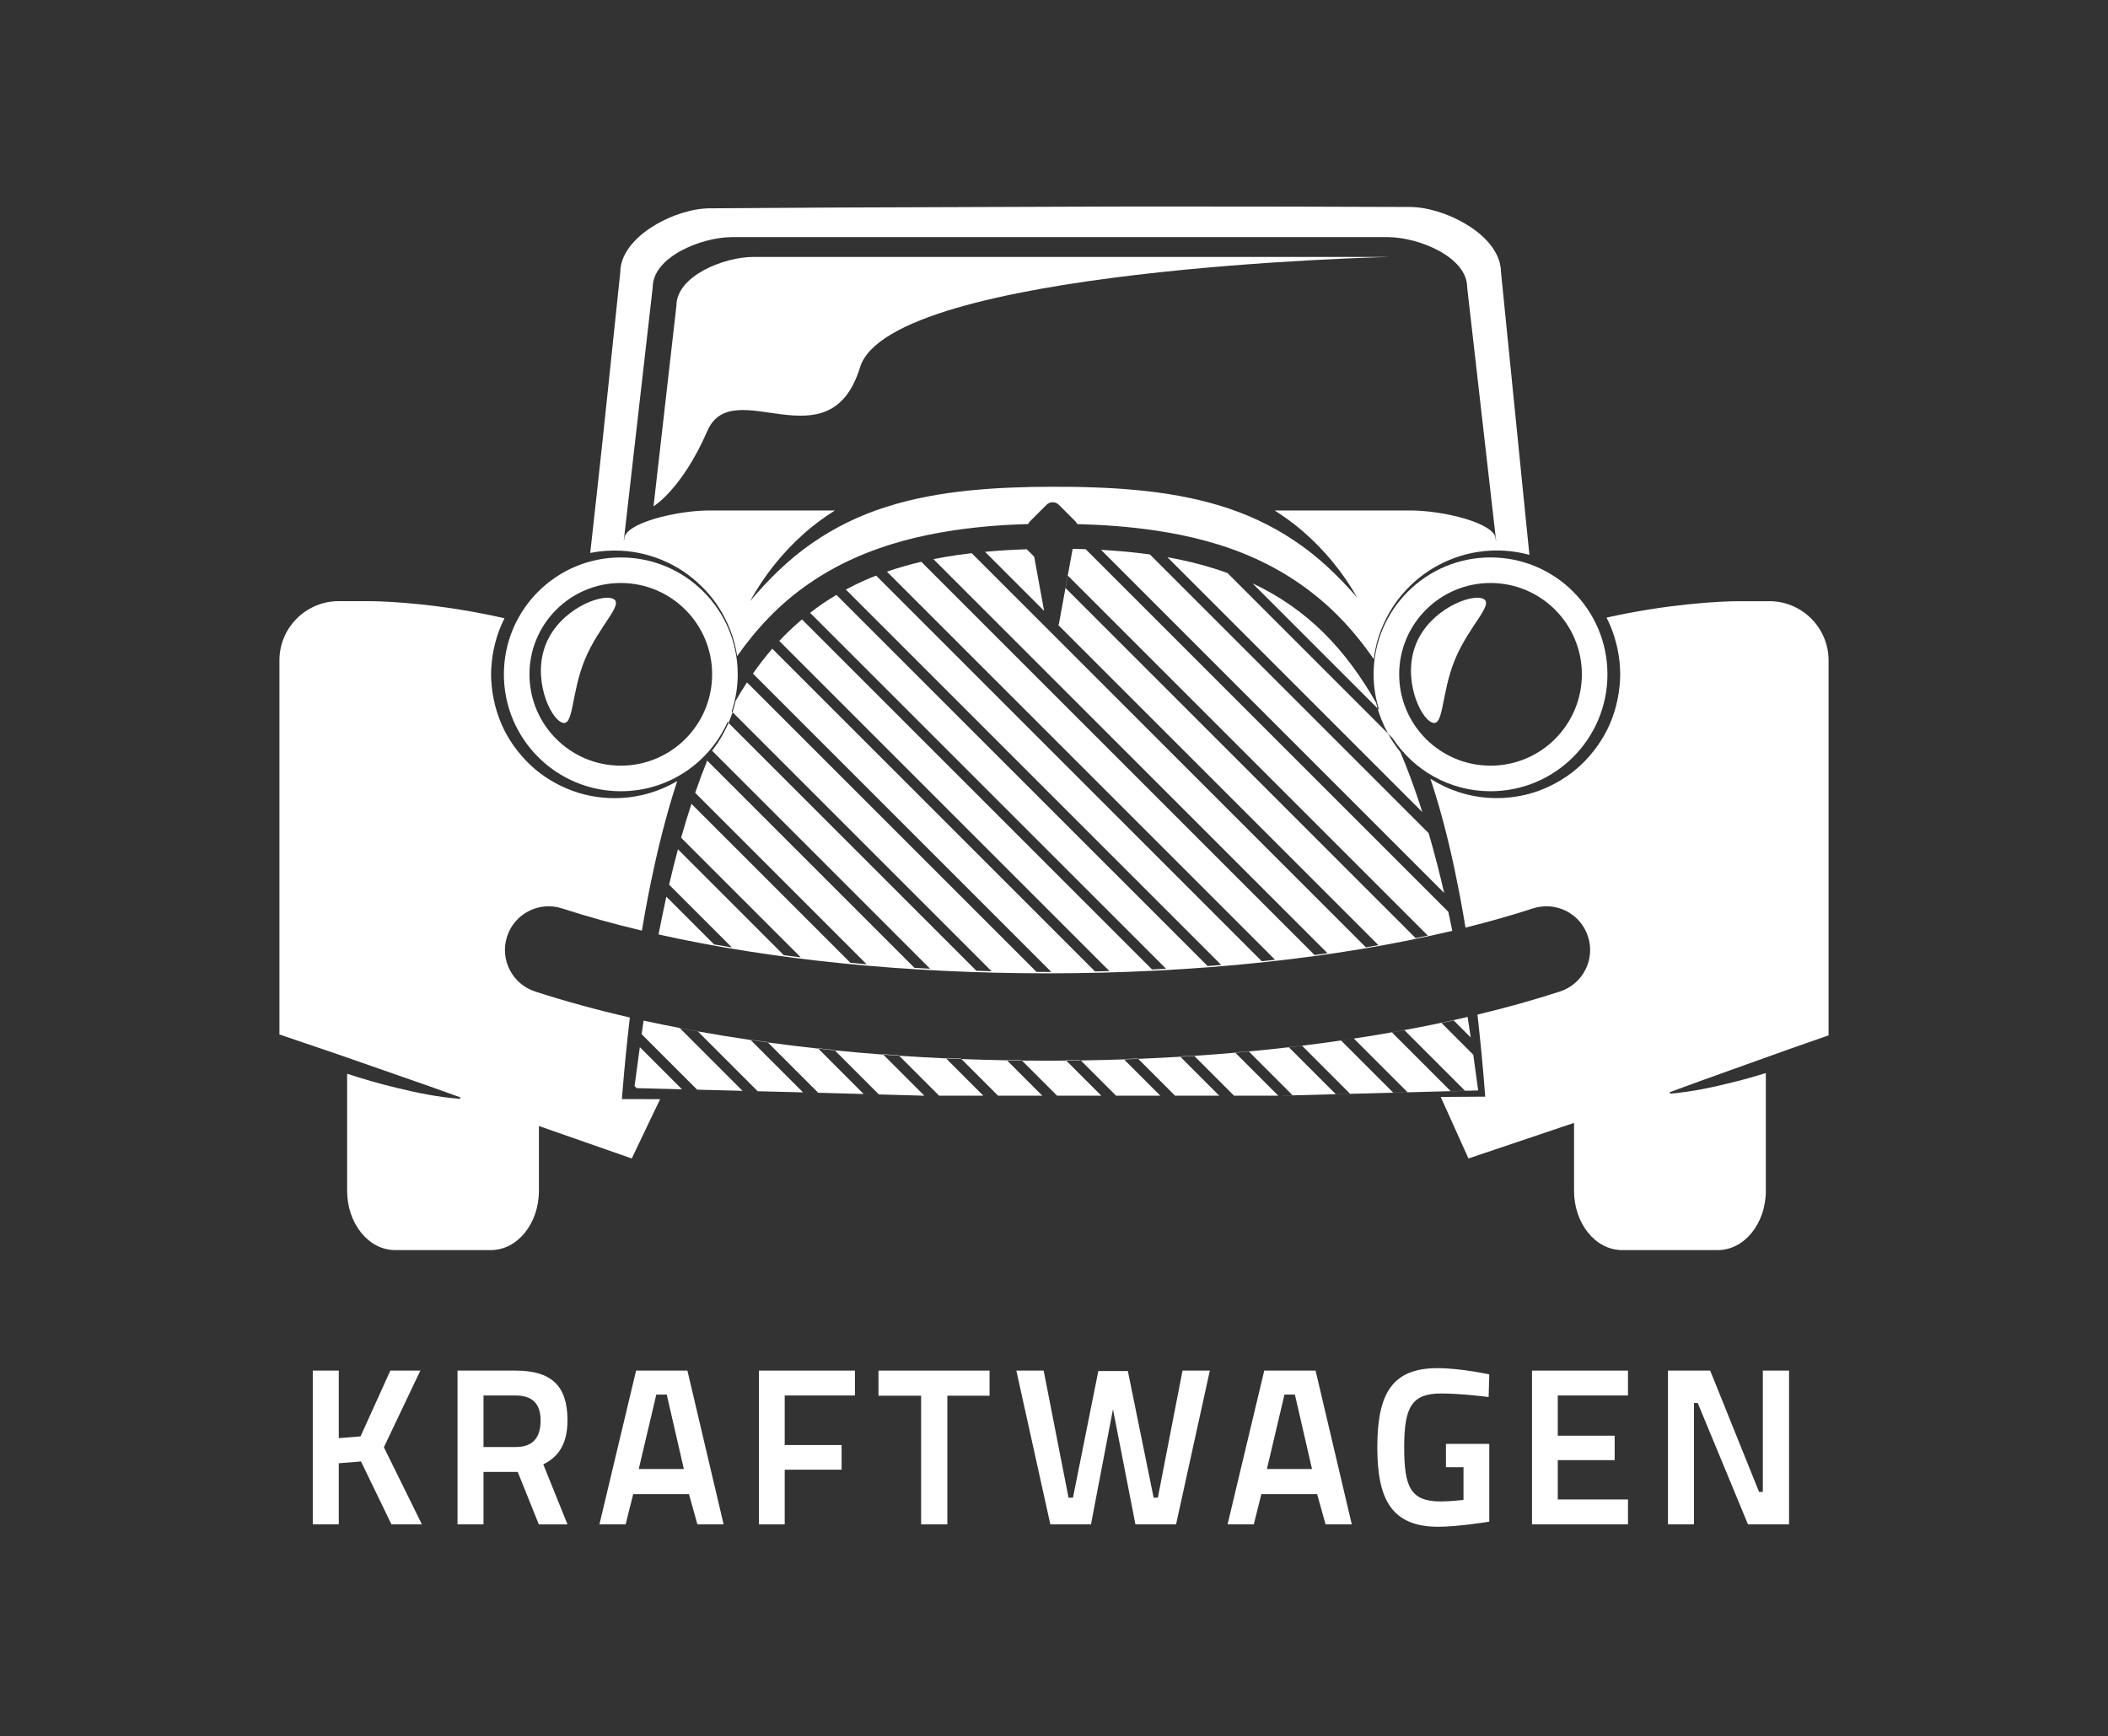 <?xml version="1.0" encoding="utf-8"?>
<!-- Generator: Adobe Illustrator 15.1.0, SVG Export Plug-In . SVG Version: 6.00 Build 0)  -->
<!DOCTYPE svg PUBLIC "-//W3C//DTD SVG 1.1//EN" "http://www.w3.org/Graphics/SVG/1.1/DTD/svg11.dtd">
<svg version="1.1" id="Layer_1" xmlns="http://www.w3.org/2000/svg" xmlns:xlink="http://www.w3.org/1999/xlink" x="0px" y="0px"
	 width="410px" height="337.692px" viewBox="0 0 410 337.692" enable-background="new 0 0 410 337.692" xml:space="preserve">
<rect x="0" y="0" width="410" height="337.692" fill="#333333" stroke="none"/>
<g>
	<g>
		<path fill="#FFFFFF" d="M70.213,284.274l-4.321,0.346v11.885h-5.056v-29.903h5.056v13.137l4.235-0.346l5.791-12.791h5.834
			l-7.087,14.907l7.389,14.996h-5.92L70.213,284.274z"/>
		<path fill="#FFFFFF" d="M100.694,286.306H94.04v10.198h-5.056v-29.903h11.279c6.828,0,10.112,2.81,10.112,9.637
			c0,4.494-1.642,7.089-4.71,8.601l4.71,11.668H104.8L100.694,286.306z M100.262,271.44H94.04v10.025h6.309
			c3.5,0,4.797-2.074,4.797-5.144C105.146,273.04,103.546,271.44,100.262,271.44z"/>
		<path fill="#FFFFFF" d="M123.717,266.601h9.982l7.043,29.903h-5.099l-1.642-5.877h-10.846l-1.47,5.877h-5.099L123.717,266.601z
			 M124.235,285.745h8.772l-3.328-14.477h-2.031L124.235,285.745z"/>
		<path fill="#FFFFFF" d="M147.612,266.601h18.668v4.84h-13.655v9.638h11.063v4.797h-11.063v10.631h-5.013V266.601z"/>
		<path fill="#FFFFFF" d="M170.86,266.601h21.606v4.883h-8.21v25.021h-5.099v-25.021h-8.297V266.601z"/>
		<path fill="#FFFFFF" d="M202.988,266.601l4.84,24.719h0.863l4.928-24.632h5.746l5.014,24.632h0.82l4.797-24.719h5.314
			l-6.568,29.903h-7.906l-4.365-22.385l-4.277,22.385h-7.907l-6.612-29.903H202.988z"/>
		<path fill="#FFFFFF" d="M245.893,266.601h9.982l7.043,29.903h-5.1l-1.642-5.877H245.33l-1.469,5.877h-5.101L245.893,266.601z
			 M246.41,285.745h8.773l-3.328-14.477h-2.031L246.41,285.745z"/>
		<path fill="#FFFFFF" d="M281.234,280.861h8.428v15.124c0,0-6.137,0.994-9.896,0.994c-9.248,0-11.883-5.531-11.883-15.471
			c0-10.457,2.895-15.383,11.711-15.383c4.537,0,10.068,1.209,10.068,1.209l-0.131,4.408c0,0-5.271-0.691-9.203-0.691
			c-5.705,0-7.217,2.55-7.217,10.457c0,7.693,1.209,10.545,7.086,10.545c2.031,0,4.408-0.303,4.451-0.303v-6.353h-3.414V280.861
			L281.234,280.861z"/>
		<path fill="#FFFFFF" d="M297.971,266.601h18.668v4.84h-13.654v7.822h11.063v4.754h-11.063v7.647h13.654v4.84h-18.668V266.601z"/>
		<path fill="#FFFFFF" d="M324.416,266.601h8.211l9.506,23.595h0.734v-23.595h5.1v29.903h-7.994l-9.766-23.594h-0.734v23.594h-5.057
			V266.601L324.416,266.601z"/>
	</g>
	<g>
		<path fill="#FFFFFF" d="M137.584,83.814c4.949-11.382,23.754,6.928,29.693-12.372c5.938-19.3,103.03-21.47,103.03-21.47H146.575
			c-5.778,0-15.013,3.711-15.013,9.49l-4.453,39.021C127.109,98.483,132.635,95.196,137.584,83.814z"/>
		<path fill="#FFFFFF" d="M109.273,140.532c2.363,0.973,1.745-5.587,4.484-12.238c2.738-6.651,7.797-10.875,5.435-11.848
			c-2.363-0.973-10.238,2.09-12.978,8.741C103.475,131.838,106.91,139.559,109.273,140.532z"/>
		<path fill="#FFFFFF" d="M278.502,140.532c2.363,0.973,1.746-5.587,4.484-12.238s7.797-10.875,5.436-11.848
			c-2.363-0.973-10.238,2.09-12.979,8.741C272.705,131.838,276.139,139.559,278.502,140.532z"/>
		<path fill="#FFFFFF" d="M289.902,153.906c12.559,0,22.74-10.181,22.74-22.74s-10.183-22.739-22.74-22.739
			c-12.559,0-22.74,10.181-22.74,22.739c0,2.418,0.383,4.747,1.08,6.933l-0.305-0.307c0.211,0.733,0.455,1.457,0.742,2.165
			c0.372,0.935,0.805,1.849,1.288,2.736l0.882,0.881C274.908,149.792,281.924,153.906,289.902,153.906z M289.902,113.401
			c9.811,0,17.766,7.954,17.766,17.765c0,9.812-7.955,17.766-17.766,17.766c-9.812,0-17.766-7.954-17.766-17.766
			S280.092,113.401,289.902,113.401z"/>
		<path fill="#FFFFFF" d="M120.743,153.906c9.258,0,17.217-5.535,20.766-13.473l0.183,0.183c0.094-0.219,0.188-0.437,0.275-0.658
			c0.189-0.468,0.356-0.943,0.513-1.422l-0.167-0.167c0.755-2.264,1.171-4.683,1.171-7.201c0-12.559-10.181-22.739-22.74-22.739
			c-12.559,0-22.739,10.181-22.739,22.739S108.184,153.906,120.743,153.906z M120.743,113.401c9.813,0,17.766,7.954,17.766,17.765
			c0,9.812-7.953,17.766-17.766,17.766c-9.812,0-17.765-7.954-17.765-17.766S110.931,113.401,120.743,113.401z"/>
		<path fill="#FFFFFF" d="M120.76,107.119c3.113,0.154,6.221,0.941,9.009,2.258c2.81,1.297,5.3,3.172,7.382,5.382
			c2.097,2.205,3.704,4.826,4.815,7.617c0.681,1.686,1.151,3.453,1.412,5.248c1.861-2.656,3.917-5.189,6.203-7.533
			c4.694-4.867,10.415-8.77,16.577-11.518c6.169-2.766,12.724-4.422,19.281-5.407c3.284-0.493,6.578-0.82,9.869-1.029
			c1.555-0.091,3.108-0.154,4.661-0.197c0.082-0.188,0.196-0.367,0.351-0.521l3.236-3.236c0.657-0.657,1.722-0.657,2.379,0
			l3.235,3.236c0.154,0.155,0.271,0.333,0.353,0.523c5.119,0.137,10.254,0.507,15.369,1.272c6.553,0.99,13.112,2.624,19.258,5.43
			c6.146,2.769,11.813,6.709,16.504,11.551c2.424,2.485,4.592,5.184,6.537,8.021c0.238-1.998,0.731-3.969,1.488-5.839
			c1.108-2.792,2.717-5.414,4.813-7.62c4.121-4.466,10.098-7.349,16.41-7.649c2.52-0.126,5.088,0.145,7.565,0.821
			c-0.372-3.667-0.739-7.334-1.11-11.002l-4.418-43.996c-0.01-1.07-0.258-2.126-0.683-3.067c-0.434-0.979-1.022-1.85-1.688-2.627
			c-1.336-1.557-2.948-2.761-4.646-3.761c-1.702-0.994-3.514-1.78-5.401-2.353c-0.945-0.284-1.912-0.513-2.904-0.667
			c-0.977-0.162-2.055-0.208-2.982-0.197l-22.492-0.07l-22.494-0.02c-7.498-0.003-14.996,0.008-22.494,0.043l-44.986,0.164
			l-22.494,0.142l-0.703,0.004c-0.254,0.003-0.506,0.011-0.757,0.027c-0.501,0.031-0.996,0.087-1.485,0.163
			c-0.979,0.15-1.934,0.377-2.869,0.658c-1.869,0.563-3.659,1.348-5.342,2.336c-1.675,0.994-3.26,2.19-4.569,3.711
			c-0.651,0.761-1.228,1.61-1.648,2.559c-0.413,0.919-0.654,1.944-0.66,2.979l-2.308,21.985c-0.78,7.33-1.528,14.663-2.359,21.987
			l-1.179,10.626C116.759,107.163,118.763,107.02,120.76,107.119z M126.948,55.899c0-5.955,9.514-9.778,15.468-9.778h127.477
			c5.955,0,15.469,3.824,15.469,9.778l5.642,49.441l-0.123-0.523c0-3.052-10.178-5.525-16.547-5.525H247.91
			c1.875,1.185,3.668,2.493,5.348,3.929c4.346,3.729,7.979,8.171,10.73,13.048c-3.66-4.231-7.676-8.076-12.221-11.089
			c-4.515-3.047-9.461-5.309-14.625-6.86c-5.168-1.556-10.529-2.463-15.951-2.979c-2.713-0.256-5.441-0.438-8.183-0.526
			c-2.737-0.109-5.485-0.146-8.243-0.133c-2.751-0.007-5.5,0.049-8.236,0.168c-2.737,0.103-5.463,0.304-8.172,0.578
			c-5.414,0.559-10.764,1.516-15.905,3.146c-5.14,1.62-10.048,3.967-14.512,7.088c-4.492,3.092-8.45,6.998-12.056,11.277
			c2.695-4.909,6.259-9.403,10.541-13.202c1.854-1.64,3.858-3.116,5.963-4.444h-24.414c-6.368,0-16.545,2.474-16.545,5.525
			l-0.125,0.521L126.948,55.899z"/>
		<path fill="#FFFFFF" d="M120.956,213.793l0.097-1.201c0.394-4.896,0.882-9.787,1.451-14.672
			c-6.497-1.498-12.66-3.187-18.419-5.055c-4.464-1.447-6.908-6.24-5.46-10.705c1.449-4.463,6.242-6.908,10.705-5.459
			c4.868,1.58,10.059,3.021,15.517,4.318c0.393-2.372,0.818-4.74,1.286-7.102c1.258-6.4,2.754-12.772,4.657-19.057
			c0.295-0.978,0.605-1.952,0.923-2.925c-3.288,1.926-7.063,3.103-10.97,3.288c-3.144,0.157-6.365-0.291-9.389-1.394
			c-3.013-1.113-5.854-2.809-8.223-5.055c-2.355-2.247-4.326-4.954-5.62-7.987c-0.645-1.516-1.14-3.097-1.474-4.712
			c-0.168-0.808-0.296-1.624-0.383-2.444c-0.044-0.41-0.076-0.821-0.102-1.233l-0.028-0.617l-0.008-0.65l0.012-0.558l0.029-0.643
			c0.024-0.417,0.058-0.824,0.101-1.235c0.088-0.82,0.216-1.636,0.383-2.443c0.334-1.615,0.829-3.196,1.474-4.711
			c0.187-0.434,0.392-0.858,0.604-1.279c-11.996-2.746-22.464-3.328-26.47-3.328c-4.063,0-5.77,0-5.77,0
			c-6.369,0-11.531,5.163-11.531,11.531v72.754l0.053,0.018l11.75,3.996l11.717,4.09l5.857,2.047l5.843,2.092l-0.098,0.285
			c-4.258-0.342-8.351-1.164-12.383-2.158c-3.238-0.771-6.421-1.702-9.57-2.729v22.769c0,6.369,4.178,11.531,9.332,11.531h18.636
			c5.153,0,9.332-5.162,9.332-11.531v-12.601l18.058,6.31l5.519-11.539l-6.271-0.004L120.956,213.793z"/>
		<path fill="#FFFFFF" d="M344.119,116.938c0,0-1.707,0-5.77,0c-3.939,0-14.134,0.565-25.884,3.197
			c0.238,0.462,0.464,0.929,0.668,1.407c1.291,3.03,1.978,6.327,1.994,9.624c-0.026,3.296-0.705,6.593-1.998,9.622
			c-1.307,3.027-3.269,5.738-5.623,7.982c-2.373,2.237-5.209,3.938-8.221,5.05c-3.022,1.098-6.24,1.55-9.386,1.393
			c-4.19-0.198-8.233-1.541-11.686-3.725c0.379,1.146,0.748,2.295,1.098,3.448c1.914,6.27,3.351,12.649,4.584,19.045
			c0.41,2.146,0.783,4.299,1.142,6.453c4.584-1.143,8.971-2.387,13.119-3.734c4.467-1.449,9.258,0.996,10.704,5.459
			c1.449,4.465-0.993,9.258-5.459,10.704c-5.051,1.642-10.414,3.142-16.039,4.494c0.574,5.088,1.068,10.183,1.453,15.281
			l0.052,0.678l-0.656,0.004l-7.996,0.052l5.394,11.965l20.537-6.916v13.207c0,6.369,4.178,11.531,9.332,11.531h18.637
			c5.152,0,9.332-5.162,9.332-11.531v-22.896c-2.062,0.636-4.137,1.224-6.238,1.74c-4.025,1.026-8.109,1.885-12.361,2.271
			l-0.102-0.285l5.826-2.14l5.84-2.096l11.682-4.188l7.557-2.644v-72.924C355.65,122.1,350.488,116.938,344.119,116.938z"/>
		<path fill="#FFFFFF" d="M227.059,108.387l49.572,49.573c-0.209-0.659-0.418-1.317-0.633-1.974
			c-1.088-3.292-2.293-6.542-3.641-9.718c-0.906-1.118-1.701-2.319-2.39-3.576l-31.233-31.234
			C234.965,110.102,231.049,109.099,227.059,108.387z"/>
		<path fill="#FFFFFF" d="M257.586,123.228c-4.053-4.054-8.799-7.34-13.98-9.766l24.332,24.331
			c-0.108-0.373-0.211-0.748-0.301-1.125C264.832,131.757,261.537,127.161,257.586,123.228z"/>
		<path fill="#FFFFFF" d="M214.152,106.953l66.736,66.739c-0.896-3.906-1.898-7.785-3.015-11.621l-54.226-54.225
			C220.51,107.411,217.34,107.125,214.152,106.953z"/>
		<path fill="#FFFFFF" d="M161.693,157.75l31.166,31.167c-0.988-0.025-1.974-0.059-2.957-0.09l-29.643-29.643l-18.568-18.568
			c-0.827,1.921-1.898,3.747-3.203,5.401l17.47,17.469h-0.001l24.944,24.945c-1.015-0.056-2.031-0.11-3.04-0.173l-23.338-23.338
			l-16.976-16.976c-0.83,2.065-1.607,4.156-2.338,6.267l15.012,15.012l18.345,18.344c-1.061-0.091-2.111-0.193-3.163-0.294
			l-16.616-16.616l0,0l-14.304-14.303c-0.714,2.182-1.382,4.381-2.007,6.597l12.009,12.008l0,0l11.265,11.265
			c-1.103-0.136-2.199-0.274-3.289-0.421l-9.41-9.409l0,0L131.858,165.2c-0.613,2.282-1.184,4.578-1.721,6.884l8.61,8.61
			l3.604,3.603c-1.162-0.191-2.316-0.389-3.462-0.594l-1.575-1.574l0,0l-7.709-7.709c-0.016,0.072-0.032,0.142-0.048,0.213
			c-0.503,2.296-0.975,4.603-1.432,6.912l0.035,0.035c-0.014-0.002-0.027-0.006-0.041-0.008c-0.013,0.064-0.025,0.129-0.039,0.192
			c22.023,4.916,48.174,7.563,75.664,7.563c28.773,0,56.082-2.9,78.722-8.268c-0.248-1.232-0.504-2.462-0.766-3.689l-70.498-70.499
			l0.685,0.683l-0.732-0.732c-0.842-0.027-1.684-0.051-2.525-0.065l-0.953,5.193l70.037,70.037
			c-0.787,0.168-1.576,0.334-2.373,0.495l-68.107-68.108l-1.295,7.073c-0.041,0.04-0.088,0.07-0.131,0.105l62.291,62.288
			c-0.814,0.143-1.621,0.289-2.443,0.426l-65.238-65.239l-11.427-11.426c-0.948,0.11-1.896,0.228-2.838,0.365
			c-1.545,0.224-3.082,0.487-4.608,0.793l14.57,14.57l62.077,62.078c-0.838,0.117-1.67,0.239-2.515,0.354l-60.997-60.996l0,0
			l-15.493-15.494c-2.267,0.529-4.5,1.164-6.684,1.92l17.875,17.875L248,186.691c-0.859,0.097-1.719,0.192-2.586,0.283
			l-56.473-56.473h0.001l-18.538-18.537c-0.776,0.302-1.547,0.619-2.309,0.956c-1.219,0.538-2.409,1.131-3.58,1.76l20.124,20.124
			l0,0l52.898,52.897c-0.885,0.071-1.768,0.145-2.656,0.211l-51.676-51.674l-20.521-20.521c-0.913,0.542-1.816,1.101-2.692,1.701
			c-0.827,0.569-1.631,1.17-2.424,1.787l21.336,21.336l0,0l47.894,47.895c-0.905,0.049-1.815,0.098-2.728,0.141l-46.602-46.602
			l-21.489-21.489c-1.075,0.906-2.119,1.852-3.118,2.846c-0.441,0.439-0.872,0.888-1.297,1.342l21.603,21.603l42.613,42.614
			c-0.932,0.025-1.867,0.047-2.803,0.066l-41.246-41.247l0,0l-21.526-21.526c-1.334,1.541-2.587,3.16-3.763,4.842l20.987,20.986
			l37.044,37.044c-0.197,0-0.392,0.004-0.588,0.004c-0.767,0-1.527-0.01-2.291-0.014l-35.6-35.6l0,0l-20.709-20.71
			c-0.771,1.179-1.508,2.384-2.21,3.612c-0.163,0.738-0.364,1.466-0.598,2.186L161.693,157.75L161.693,157.75z"/>
		<path fill="#FFFFFF" d="M203.076,118.822l-1.932-10.536l-1.449-1.45c-1.364,0.047-2.728,0.105-4.086,0.192
			c-1.344,0.079-2.684,0.184-4.021,0.306l10.26,10.26l0,0L203.076,118.822z"/>
		<path fill="#FFFFFF" d="M123.424,211.264l0.395,0.393l8.829,0.227l-8.204-8.204C124.092,206.204,123.751,208.732,123.424,211.264z
			"/>
		<path fill="#FFFFFF" d="M182.645,213.12h8.604L184,205.87c-3.066-0.14-6.106-0.314-9.123-0.519L182.645,213.12z"/>
		<path fill="#FFFFFF" d="M170.934,212.881l8.549,0.238h0.293l-7.985-7.986c-3.175-0.238-6.32-0.512-9.427-0.822L170.934,212.881z"
			/>
		<path fill="#FFFFFF" d="M135.725,200.618l11.64,11.641l8.829,0.225l-10.188-10.188
			C142.514,201.782,139.085,201.223,135.725,200.618z"/>
		<path fill="#FFFFFF" d="M125.18,198.521c-0.133,0.881-0.251,1.767-0.378,2.646l10.789,10.789l8.829,0.226l-12.224-12.224
			C129.824,199.5,127.476,199.025,125.18,198.521z"/>
		<path fill="#FFFFFF" d="M149.349,202.77l9.789,9.789l1.446,0.037l7.399,0.205l-8.83-8.832
			C155.839,203.609,152.57,203.209,149.349,202.77z"/>
		<path fill="#FFFFFF" d="M240.008,213.12h8.605l-8.359-8.359c-2.641,0.23-5.303,0.436-7.988,0.615L240.008,213.12z"/>
		<path fill="#FFFFFF" d="M253.238,203.402l9.361,9.363l8.381-0.224l-10.15-10.151C258.33,202.752,255.799,203.09,253.238,203.402z"
			/>
		<path fill="#FFFFFF" d="M242.885,204.521l8.539,8.539l8.383-0.222l-9.133-9.133C248.104,204.004,245.506,204.275,242.885,204.521z
			"/>
		<path fill="#FFFFFF" d="M228.535,213.12h8.604l-7.572-7.572c-2.709,0.164-5.438,0.303-8.188,0.414L228.535,213.12z"/>
		<path fill="#FFFFFF" d="M194.117,213.12h8.605l-6.875-6.875c-2.968-0.054-5.92-0.136-8.852-0.246L194.117,213.12z"/>
		<path fill="#FFFFFF" d="M217.063,213.12h8.604l-7.056-7.058c-2.782,0.097-5.581,0.166-8.396,0.207L217.063,213.12z"/>
		<path fill="#FFFFFF" d="M273.775,212.469l8.383-0.223l-11.43-11.429c0.815-0.144,1.633-0.282,2.438-0.43l11.783,11.782
			l2.549-0.065c-0.306-2.315-0.621-4.629-0.949-6.938l-6.184-6.185c0.791-0.166,1.582-0.33,2.366-0.5l3.316,3.315
			c-0.199-1.33-0.389-2.662-0.598-3.987c-7.047,1.64-14.502,3.049-22.266,4.229c0.047-0.006,0.094-0.013,0.139-0.021
			L273.775,212.469z"/>
		<path fill="#FFFFFF" d="M198.763,206.293l6.827,6.826h8.604l-6.818-6.82c-1.209,0.012-2.417,0.023-3.63,0.023
			C202.08,206.323,200.419,206.311,198.763,206.293z"/>
		<polygon fill="#FFFFFF" points="207.658,111.932 207.213,114.355 207.232,114.375 207.676,111.951 		"/>
		<polygon fill="#FFFFFF" points="282.174,212.264 284.969,212.189 284.951,212.172 282.158,212.247 		"/>
		<path fill="#FFFFFF" d="M260.82,202.381l0.01,0.01c0.789-0.113,1.574-0.232,2.357-0.352
			C262.402,202.157,261.611,202.27,260.82,202.381z"/>
		<polygon fill="#FFFFFF" points="270.98,212.543 270.998,212.559 273.793,212.486 273.775,212.469 		"/>
		<path fill="#FFFFFF" d="M253.219,203.385c-0.854,0.102-1.715,0.197-2.572,0.295l0.027,0.027c0.857-0.099,1.713-0.199,2.564-0.306
			L253.219,203.385z"/>
		<polygon fill="#FFFFFF" points="259.822,212.855 262.615,212.782 262.6,212.766 259.807,212.84 		"/>
		<path fill="#FFFFFF" d="M240.211,204.717l0.043,0.043c0.879-0.076,1.756-0.156,2.631-0.238l-0.037-0.037
			C241.973,204.566,241.09,204.641,240.211,204.717z"/>
		<polygon fill="#FFFFFF" points="249.906,213.12 251.439,213.079 251.424,213.061 249.252,213.12 		"/>
		<path fill="#FFFFFF" d="M229.51,205.491l0.057,0.057c0.902-0.055,1.804-0.111,2.699-0.172l-0.051-0.051
			C231.316,205.383,230.412,205.436,229.51,205.491z"/>
		<path fill="#FFFFFF" d="M218.543,205.997l0.068,0.065c0.924-0.03,1.846-0.063,2.766-0.103l-0.063-0.063
			C220.395,205.934,219.469,205.965,218.543,205.997z"/>
		<path fill="#FFFFFF" d="M207.299,206.225l0.076,0.074c0.947-0.008,1.895-0.016,2.84-0.029l-0.072-0.07
			C209.197,206.213,208.248,206.217,207.299,206.225z"/>
		<path fill="#FFFFFF" d="M195.767,206.165l0.08,0.08c0.971,0.018,1.941,0.037,2.916,0.049l-0.078-0.078
			C197.709,206.204,196.74,206.182,195.767,206.165z"/>
		<path fill="#FFFFFF" d="M183.917,205.788l0.082,0.082c0.996,0.047,1.995,0.09,2.996,0.129l-0.082-0.082
			C185.913,205.877,184.915,205.834,183.917,205.788z"/>
		<path fill="#FFFFFF" d="M171.711,205.055l0.079,0.078c1.024,0.078,2.056,0.148,3.086,0.219l-0.08-0.082
			C173.766,205.202,172.735,205.131,171.711,205.055z"/>
		<path fill="#FFFFFF" d="M162.29,204.236c-1.076-0.106-2.142-0.226-3.208-0.34l0.072,0.071c1.067,0.117,2.134,0.234,3.21,0.343
			L162.29,204.236z"/>
		<polygon fill="#FFFFFF" points="167.988,212.805 170.938,212.885 170.934,212.881 167.984,212.801 		"/>
		<polygon fill="#FFFFFF" points="144.423,212.186 147.368,212.26 147.365,212.258 144.42,212.182 		"/>
		<path fill="#FFFFFF" d="M135.689,200.581c-1.18-0.209-2.354-0.424-3.516-0.646l0.023,0.022c1.168,0.226,2.343,0.443,3.528,0.658
			L135.689,200.581z"/>
		<path fill="#FFFFFF" d="M149.288,202.708c-1.118-0.152-2.23-0.308-3.336-0.467l0.055,0.055c1.108,0.162,2.222,0.322,3.343,0.475
			L149.288,202.708z"/>
		<polygon fill="#FFFFFF" points="156.198,212.486 159.141,212.561 159.138,212.559 156.194,212.482 		"/>
		<polygon fill="#FFFFFF" points="132.651,211.885 135.594,211.961 135.591,211.958 132.648,211.883 		"/>
	</g>
</g>
</svg>
